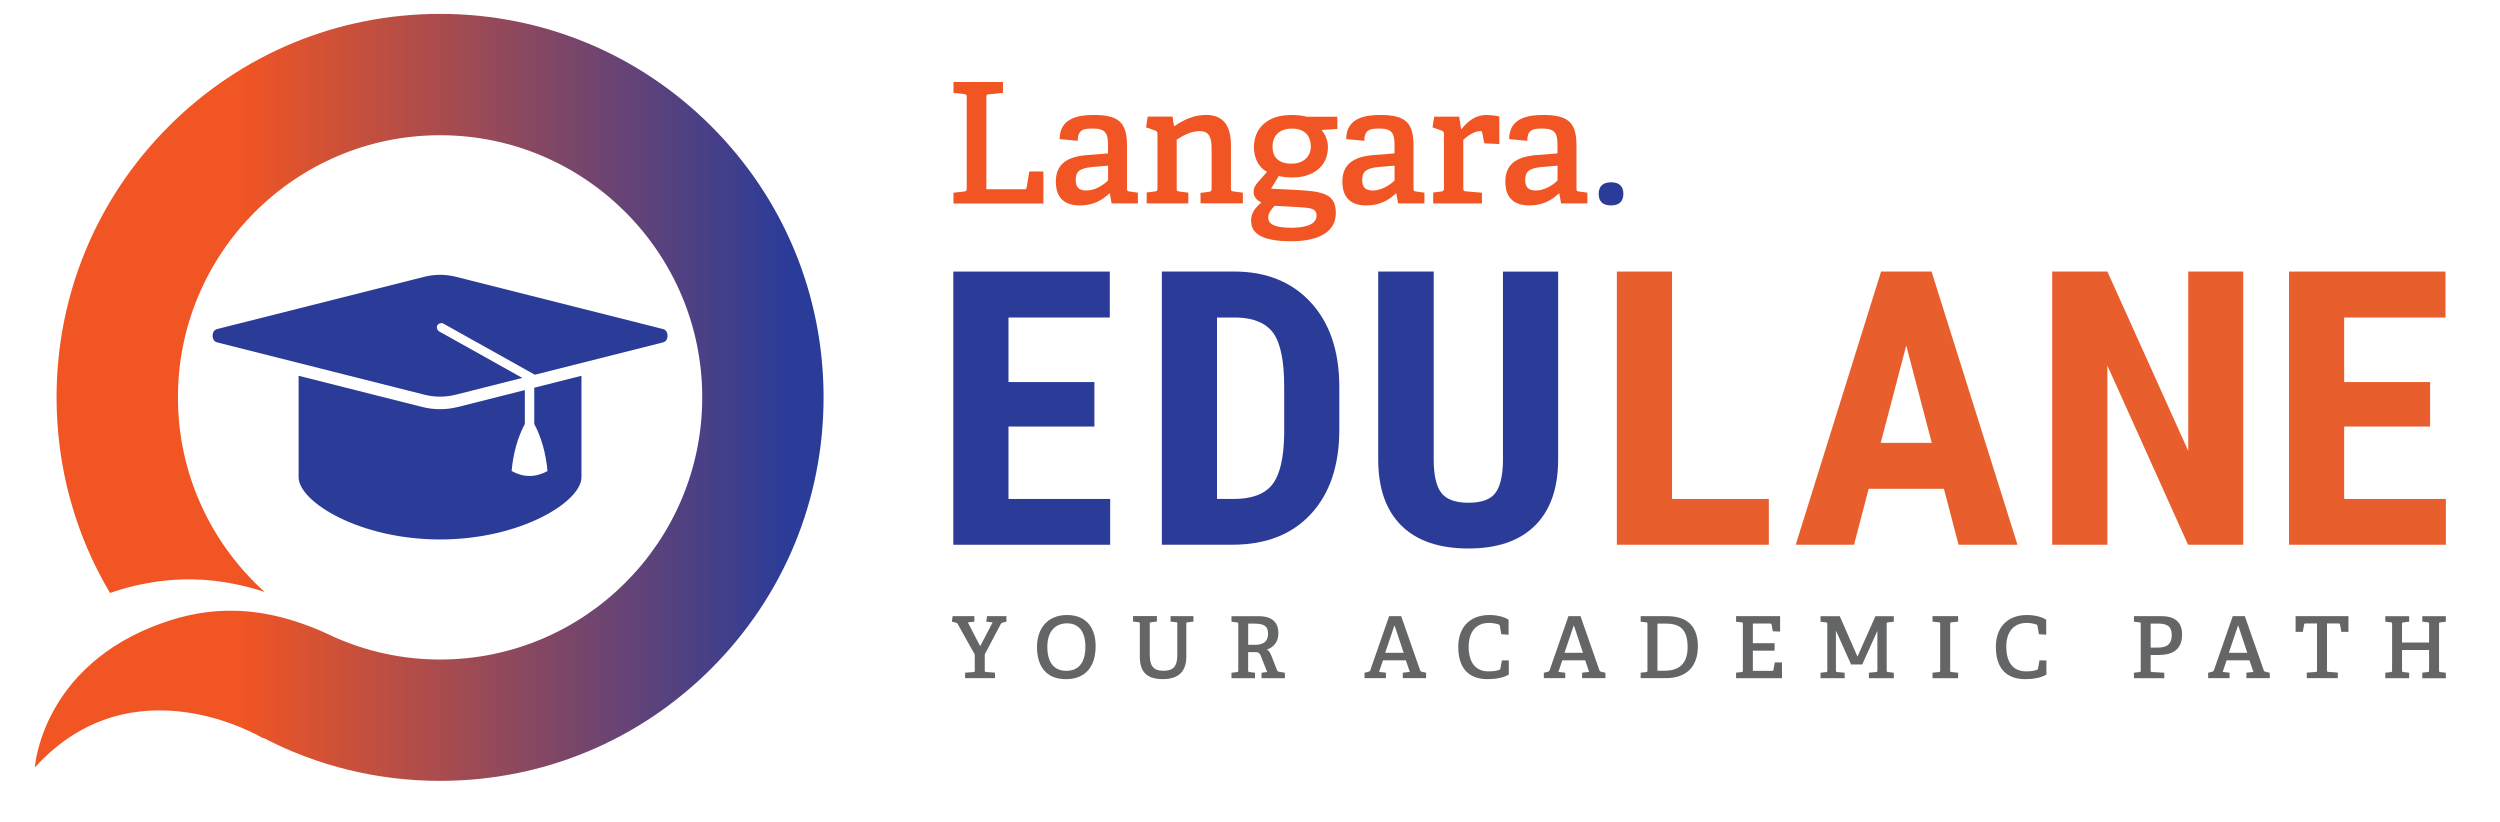 <svg version="1.2" baseProfile="tiny-ps" xmlns="http://www.w3.org/2000/svg" viewBox="0 0 648 213" width="648" height="213">
	<title>edulane_horizontal_color-svg</title>
	<defs>
		<linearGradient id="grd1" gradientUnits="userSpaceOnUse"  x1="9.023" y1="103" x2="213.468" y2="103">
			<stop offset="0.26" stop-color="#f15523"  />
			<stop offset="0.954" stop-color="#2b3c98"  />
		</linearGradient>
	</defs>
	<style>
		tspan { white-space:pre }
		.shp0 { fill: url(#grd1) } 
		.shp1 { fill: #2b3c98 } 
		.shp2 { fill: #e85e2c } 
		.shp3 { fill: #f15523 } 
		.shp4 { fill: #636567 } 
	</style>
	<g id="background">
	</g>
	<g id="Logo">
		<path id="Layer" class="shp0" d="M213.47 103C213.47 129.55 203.13 154.51 184.36 173.29C165.58 192.06 140.62 202.4 114.07 202.4C97.84 202.4 82.21 198.52 68.22 191.23L68.14 191.33C68.14 191.33 34.48 170.87 9.03 198.93C9.03 198.93 10.68 172.58 42.13 161.46C53.83 157.32 67.82 156.06 86.43 165.03C94.88 168.82 104.23 170.95 114.07 170.95C151.54 170.95 182.02 140.47 182.02 103C182.02 65.53 151.54 35.05 114.07 35.05C76.6 35.05 46.12 65.53 46.12 103C46.12 122.99 54.8 140.99 68.59 153.43C58.17 150.02 48.99 149.61 40.94 150.72C36.31 151.36 32.2 152.4 28.53 153.71C19.49 138.53 14.66 121.13 14.66 103C14.66 76.45 25 51.49 43.77 32.71C62.55 13.94 87.51 3.6 114.06 3.6C140.61 3.6 165.57 13.94 184.35 32.71C203.13 51.49 213.47 76.45 213.47 103Z" />
		<path id="Layer" fill-rule="evenodd" class="shp1" d="M173.03 87.02C173.03 87.71 172.72 88.53 171.85 88.75L138.63 97.13L114.89 83.86C114.43 83.6 113.72 83.78 113.39 84.28C113.01 84.86 113.38 85.65 113.84 85.91L135.38 97.95L118.11 102.31C115.46 102.98 112.68 102.98 110.03 102.31L56.28 88.75C55.41 88.53 55.1 87.71 55.1 87.02C55.1 86.33 55.41 85.51 56.28 85.29L110.03 71.73C111.36 71.4 112.72 71.23 114.07 71.23C115.43 71.23 116.79 71.4 118.11 71.73L171.86 85.29C172.72 85.5 173.03 86.32 173.03 87.02ZM138.48 100.5L138.48 109.89C140.27 113.25 141.5 117.44 141.91 122.09C140.45 122.92 138.89 123.37 137.26 123.37C135.63 123.37 134.07 122.91 132.61 122.09C133.01 117.45 134.24 113.25 136.04 109.89L136.04 101.11L118.68 105.49C117.17 105.87 115.62 106.06 114.07 106.06C112.53 106.06 110.98 105.87 109.46 105.49L77.4 97.4L77.4 123.69C77.4 130.04 93.14 139.83 114.06 139.83C134.98 139.83 150.72 130.04 150.72 123.69L150.72 97.4L138.48 100.5Z" />
		<g id="Layer">
			<g id="Layer">
				<path id="Layer" class="shp1" d="M283.67 110.56L261.4 110.56L261.4 129.33L287.76 129.33L287.76 141.2L247.1 141.2L247.1 70.39L287.66 70.39L287.66 82.3L261.4 82.3L261.4 99.03L283.67 99.03L283.67 110.56Z" />
				<path id="Layer" fill-rule="evenodd" class="shp1" d="M301.15 141.19L301.15 70.38L319.87 70.38C328.14 70.38 334.73 73.01 339.64 78.26C344.55 83.51 347.06 90.71 347.15 99.85L347.15 111.33C347.15 120.64 344.69 127.94 339.78 133.24C334.87 138.54 328.1 141.19 319.48 141.19L301.15 141.19ZM315.45 129.33L319.73 129.33C324.5 129.33 327.85 128.07 329.8 125.56C331.75 123.05 332.77 118.71 332.86 112.55L332.86 100.25C332.86 93.64 331.94 89.02 330.09 86.41C328.24 83.8 325.1 82.43 320.66 82.3L315.45 82.3L315.45 129.33Z" />
				<path id="Layer" class="shp1" d="M403.87 70.39L403.87 119.41C403.81 126.77 401.78 132.4 397.79 136.31C393.8 140.22 388.08 142.17 380.62 142.17C373.03 142.17 367.24 140.19 363.24 136.24C359.24 132.28 357.23 126.56 357.23 119.07L357.23 70.39L371.62 70.39L371.62 119.12C371.62 123.14 372.27 126.01 373.57 127.73C374.87 129.45 377.22 130.31 380.62 130.31C384.02 130.31 386.36 129.46 387.62 127.76C388.88 126.06 389.53 123.26 389.57 119.37L389.57 70.4L403.87 70.4L403.87 70.39Z" />
				<path id="Layer" class="shp2" d="M433.39 129.33L458.48 129.33L458.48 141.2L419.09 141.2L419.09 70.39L433.39 70.39L433.39 129.33Z" />
				<path id="Layer" fill-rule="evenodd" class="shp2" d="M503.86 126.7L484.36 126.7L480.57 141.19L465.45 141.19L487.58 70.38L500.66 70.38L522.93 141.19L507.66 141.19L503.86 126.7ZM487.48 114.79L500.71 114.79L494.1 89.55L487.48 114.79Z" />
				<path id="Layer" class="shp2" d="M581.44 141.19L567.14 141.19L546.23 94.75L546.23 141.19L531.93 141.19L531.93 70.38L546.23 70.38L567.19 116.87L567.19 70.38L581.44 70.38L581.44 141.19L581.44 141.19Z" />
				<path id="Layer" class="shp2" d="M629.88 110.56L607.61 110.56L607.61 129.33L633.97 129.33L633.97 141.2L593.31 141.2L593.31 70.39L633.87 70.39L633.87 82.3L607.61 82.3L607.61 99.03L629.88 99.03L629.88 110.56L629.88 110.56Z" />
			</g>
		</g>
		<g id="Layer">
			<path id="Layer" class="shp3" d="M247.14 52.73L247.14 49.95L249.88 49.65C250.49 49.56 250.58 49.43 250.58 48.78L250.58 25.25C250.58 24.6 250.49 24.42 249.88 24.38L247.14 24.08L247.14 21.25L259.97 21.25L259.97 24.08L256.36 24.43C255.71 24.47 255.66 24.65 255.66 25.26L255.66 49.06L265.4 49.06C265.88 49.06 266.01 49.02 266.1 48.58L266.8 44.45L270.45 44.45L270.45 52.76L247.14 52.76L247.14 52.73Z" />
			<path id="Layer" fill-rule="evenodd" class="shp3" d="M288.12 52.73L287.68 50.16L287.55 50.12C285.64 51.95 283.29 53.25 279.89 53.25C274.41 53.25 273.67 49.51 273.67 47.07C273.67 42.72 276.37 40.63 281.67 40.2L287.19 39.76L287.19 37.54C287.19 34.8 286.71 33.32 283.36 33.32C280.97 33.32 279.36 33.49 279.36 36.5L274.66 36.06C274.66 30.49 279.75 29.8 283.45 29.8C289.76 29.8 292.11 31.58 292.11 37.59L292.11 48.77C292.11 49.47 292.15 49.55 292.81 49.64L294.94 49.94L294.94 52.72L288.12 52.72L288.12 52.73ZM287.21 42.94L283.08 43.29C279.82 43.59 278.82 44.51 278.82 46.6C278.82 48.69 279.82 49.38 281.6 49.38C283.73 49.38 285.91 48.07 287.21 46.77L287.21 42.94Z" />
			<path id="Layer" class="shp3" d="M311.18 52.73L311.18 49.99L313.35 49.73C313.96 49.64 314.05 49.38 314.05 48.86L314.05 38.77C314.05 36.16 313.75 33.98 310.96 33.98C308.74 33.98 306.44 35.2 305 36.24L305 48.77C305 49.47 305.04 49.55 305.7 49.64L308.01 49.94L308.01 52.72L297.22 52.72L297.22 49.89L299.31 49.63C299.92 49.54 300.01 49.41 300.01 48.76L300.01 34.75C300.01 34.27 299.88 33.97 299.44 33.84L297.05 33.01L297.49 30.23L303.93 30.23L304.28 32.62L304.45 32.66C306.89 31.01 309.45 29.79 312.58 29.79C317.28 29.79 319.06 32.75 319.06 37.75L319.06 48.76C319.06 49.46 319.1 49.54 319.76 49.63L322.15 49.93L322.15 52.71L311.18 52.71L311.18 52.73Z" />
			<path id="Layer" fill-rule="evenodd" class="shp3" d="M342.55 33.68C343.42 34.81 344.2 36.16 344.2 38.16C344.2 43.21 340.2 45.99 335.11 45.99C333.67 45.99 332.28 45.86 331.46 45.6L329.46 48.91L334.81 49.17C342.55 49.56 346.25 49.95 346.25 55.22C346.25 59.83 342.25 62.53 334.68 62.53C327.02 62.53 324.28 60.49 324.28 57.18C324.28 55.09 325.45 53.83 326.93 52.44C325.49 51.83 324.93 50.79 324.93 49.74C324.93 48.83 325.28 48.09 326.02 47.26C326.72 46.48 327.63 45.39 328.41 44.56C326.41 43.47 325.02 41.21 325.02 38.16C325.02 33.33 328.41 29.81 334.63 29.81C336.2 29.81 337.81 29.98 338.72 30.25L346.64 30.25L346.64 33.43L342.55 33.68ZM330.37 53.34C329.59 54.17 328.72 55.25 328.72 56.38C328.72 58.38 331.02 59.03 334.81 59.03C337.03 59.03 341.25 58.68 341.25 55.9C341.25 53.99 339.6 53.9 337.07 53.72L330.37 53.34ZM334.89 33.33C331.98 33.33 329.84 34.81 329.84 38.07C329.84 40.55 331.19 42.42 334.76 42.42C337.76 42.42 339.76 40.68 339.76 37.98C339.76 34.98 337.93 33.33 334.89 33.33Z" />
			<path id="Layer" fill-rule="evenodd" class="shp3" d="M362.39 52.73L361.95 50.16L361.82 50.12C359.91 51.95 357.56 53.25 354.16 53.25C348.68 53.25 347.94 49.51 347.94 47.07C347.94 42.72 350.64 40.63 355.94 40.2L361.46 39.76L361.46 37.54C361.46 34.8 360.98 33.32 357.63 33.32C355.24 33.32 353.63 33.49 353.63 36.5L348.93 36.06C348.93 30.49 354.02 29.8 357.72 29.8C364.03 29.8 366.38 31.58 366.38 37.59L366.38 48.77C366.38 49.47 366.42 49.55 367.08 49.64L369.21 49.94L369.21 52.72L362.39 52.72L362.39 52.73ZM361.47 42.94L357.34 43.29C354.08 43.59 353.08 44.51 353.08 46.6C353.08 48.69 354.08 49.38 355.86 49.38C357.99 49.38 360.17 48.07 361.47 46.77L361.47 42.94Z" />
			<path id="Layer" class="shp3" d="M371.48 52.73L371.48 49.9L373.57 49.64C374.18 49.55 374.27 49.42 374.27 48.77L374.27 34.76C374.27 34.28 374.14 34.02 373.7 33.85L371.31 33.02L371.75 30.24L378.23 30.24L378.71 33.42L378.84 33.46C380.28 31.59 382.32 29.81 385.24 29.81C386.24 29.81 387.85 29.98 388.63 30.2L388.63 37.33L384.72 37.16L384.2 34.46C384.16 34.07 384.07 33.98 383.68 33.98C382.03 33.98 380.16 35.42 379.29 36.24L379.29 48.73C379.29 49.43 379.38 49.56 380.03 49.6L384.12 49.95L384.12 52.73L371.48 52.73L371.48 52.73Z" />
			<path id="Layer" fill-rule="evenodd" class="shp3" d="M404.63 52.73L404.19 50.16L404.06 50.12C402.15 51.95 399.8 53.25 396.4 53.25C390.92 53.25 390.18 49.51 390.18 47.07C390.18 42.72 392.88 40.63 398.18 40.2L403.7 39.76L403.7 37.54C403.7 34.8 403.22 33.32 399.87 33.32C397.48 33.32 395.87 33.49 395.87 36.5L391.17 36.06C391.17 30.49 396.26 29.8 399.96 29.8C406.27 29.8 408.62 31.58 408.62 37.59L408.62 48.77C408.62 49.47 408.66 49.55 409.32 49.64L411.45 49.94L411.45 52.72L404.63 52.72L404.63 52.73ZM403.72 42.94L399.59 43.29C396.33 43.59 395.33 44.51 395.33 46.6C395.33 48.69 396.33 49.38 398.11 49.38C400.24 49.38 402.42 48.07 403.72 46.77L403.72 42.94Z" />
			<path id="Layer" class="shp1" d="M417.6 53.25C415.47 53.25 414.38 52.25 414.38 50.25C414.38 48.29 415.47 47.25 417.6 47.25C419.69 47.25 420.78 48.29 420.78 50.25C420.77 52.21 419.68 53.25 417.6 53.25Z" />
		</g>
		<g id="Layer">
			<g id="Layer">
				<g id="Layer">
					<g id="Layer">
						<path id="Layer" class="shp4" d="M250.15 175.78L250.15 174.36L252.3 174.2C252.61 174.18 252.66 174.09 252.66 173.76L252.66 169.65L248.24 161.75C248.11 161.51 247.97 161.44 247.71 161.37L246.71 161.13L246.93 159.71L252.55 159.71L252.55 161.13L250.86 161.33L254.01 167.39L254.12 167.39L257.29 161.33L255.63 161.13L255.85 159.71L260.87 159.71L260.87 161.13L259.94 161.37C259.7 161.44 259.5 161.53 259.38 161.79L255.25 169.6L255.25 173.73C255.25 174.09 255.27 174.13 255.61 174.18L257.9 174.36L257.9 175.78L250.15 175.78Z" />
						<path id="Layer" fill-rule="evenodd" class="shp4" d="M268.79 167.69C268.79 162.98 271.45 159.41 276.6 159.41C281.75 159.41 283.99 162.98 283.99 167.45C283.99 172.67 281.46 176.04 276.29 176.04C271.06 176.04 268.79 172.58 268.79 167.69ZM281.33 167.65C281.33 163.56 279.51 161.57 276.58 161.57C273.58 161.57 271.47 163.59 271.47 167.67C271.47 171.95 273.4 173.88 276.38 173.88C279.32 173.89 281.33 172.05 281.33 167.65Z" />
						<path id="Layer" class="shp4" d="M305.17 161.72C305.17 161.39 305.13 161.3 304.81 161.28L303.41 161.12L303.41 159.7L309.34 159.7L309.34 161.12L307.85 161.3C307.52 161.35 307.49 161.39 307.49 161.72L307.49 170.24C307.49 174.24 305.25 176.03 301.41 176.03C297.17 176.03 295.44 174.08 295.44 170.17L295.44 161.71C295.44 161.38 295.4 161.29 295.08 161.27L293.68 161.11L293.68 159.69L299.87 159.69L299.87 161.11L298.38 161.29C298.05 161.34 298.02 161.38 298.02 161.71L298.02 169.79C298.02 172.61 299 173.87 301.53 173.87C304.04 173.87 305.15 172.83 305.15 169.85L305.15 161.72L305.17 161.72Z" />
						<path id="Layer" fill-rule="evenodd" class="shp4" d="M326.99 174.38L328.45 174.18L326.79 169.98C326.52 169.29 326.17 169.03 325.41 169.03L323.52 169.03L323.52 173.74C323.52 174.1 323.54 174.14 323.88 174.19L325.3 174.37L325.3 175.79L319.2 175.79L319.2 174.37L320.6 174.21C320.91 174.16 320.96 174.1 320.96 173.77L320.96 161.76C320.96 161.43 320.92 161.34 320.6 161.32L319.2 161.16L319.2 159.72L326.3 159.72C330.3 159.72 331.36 161.89 331.36 164.12C331.36 166.45 330.12 167.72 328.36 168.4C329.05 168.73 329.27 169.27 329.69 170.33L331.02 173.73C331.2 174.06 331.35 174.11 331.69 174.15L333.04 174.37L333.04 175.79L326.99 175.79L326.99 174.38ZM325.17 167.14C327.06 167.14 328.68 166.63 328.68 164.21C328.68 162.17 327.44 161.64 325.02 161.64L323.53 161.64L323.53 167.14L325.17 167.14Z" />
						<path id="Layer" fill-rule="evenodd" class="shp4" d="M363.6 175.78L363.6 174.36L365.42 174.16L364.4 171.16L358.47 171.16L357.45 174.16L359.23 174.36L359.23 175.78L353.68 175.78L353.68 174.38L354.63 174.14C354.9 174.07 355.1 173.98 355.18 173.72L360.06 159.71L363.19 159.71L368.1 173.76C368.19 174.03 368.37 174.07 368.63 174.14L369.65 174.38L369.65 175.78L363.6 175.78ZM361.49 162.17L361.42 162.17L359.04 169.21L363.83 169.21L361.49 162.17Z" />
						<path id="Layer" class="shp4" d="M391.08 174.84C389.84 175.64 387.68 176.04 385.66 176.04C380.2 176.04 377.98 172.69 377.98 167.65C377.98 162.92 380.67 159.41 386.08 159.41C387.99 159.41 389.88 159.88 391.03 160.63L391.03 164.52L389.14 164.39L388.76 162.24C388.74 162.04 388.67 161.93 388.45 161.86C387.76 161.64 386.9 161.46 385.96 161.46C382.74 161.46 380.68 163.59 380.68 167.65C380.68 171.89 382.63 174.02 385.81 174.02C386.72 174.02 387.83 173.93 388.56 173.64C388.78 173.57 388.87 173.51 388.92 173.22L389.28 171.18L391.08 171.18L391.08 174.84L391.08 174.84Z" />
						<path id="Layer" fill-rule="evenodd" class="shp4" d="M410.08 175.78L410.08 174.36L411.9 174.16L410.88 171.16L404.95 171.16L403.93 174.16L405.71 174.36L405.71 175.78L400.16 175.78L400.16 174.38L401.11 174.14C401.38 174.07 401.58 173.98 401.66 173.72L406.54 159.71L409.67 159.71L414.58 173.76C414.67 174.03 414.85 174.07 415.11 174.14L416.13 174.38L416.13 175.78L410.08 175.78ZM407.97 162.17L407.9 162.17L405.52 169.21L410.31 169.21L407.97 162.17Z" />
						<path id="Layer" fill-rule="evenodd" class="shp4" d="M425.26 174.36L426.66 174.2C426.97 174.15 427.02 174.09 427.02 173.76L427.02 161.75C427.02 161.42 426.98 161.33 426.66 161.31L425.26 161.15L425.26 159.71L432.12 159.71C437.69 159.71 440.09 162.71 440.09 167.5C440.09 172.43 437.49 175.78 431.74 175.78L425.26 175.78L425.26 174.36ZM431.59 173.84C435.7 173.84 437.43 171.49 437.43 167.74C437.43 163.14 435.48 161.64 431.72 161.64L429.61 161.64L429.61 173.85L431.59 173.85L431.59 173.84Z" />
						<path id="Layer" class="shp4" d="M449.99 175.78L449.99 174.36L451.39 174.2C451.7 174.15 451.75 174.09 451.75 173.76L451.75 161.75C451.75 161.42 451.71 161.33 451.39 161.31L449.99 161.15L449.99 159.71L461.4 159.71L461.4 163.71L459.51 163.62L459.2 161.91C459.16 161.69 459.07 161.62 458.82 161.62L454.34 161.62L454.34 166.72L459.98 166.72L459.98 168.65L454.34 168.65L454.34 173.89L459.31 173.89C459.55 173.89 459.62 173.87 459.67 173.65L460.03 171.7L461.89 171.7L461.89 175.79L449.99 175.79L449.99 175.78Z" />
						<path id="Layer" class="shp4" d="M484.42 175.78L484.42 174.36L486.26 174.2C486.57 174.18 486.62 174.09 486.62 173.76L486.62 163.66L486.55 163.66L482.69 172.23L479.8 172.23L475.91 163.55L475.87 163.55L475.87 173.74C475.87 174.1 475.89 174.16 476.23 174.19L478.14 174.37L478.14 175.79L471.88 175.79L471.88 174.37L473.28 174.21C473.59 174.19 473.64 174.1 473.64 173.77L473.64 161.76C473.64 161.43 473.6 161.34 473.28 161.32L471.88 161.16L471.88 159.72L476.87 159.72L481.42 170.11L481.49 170.11L486.11 159.72L490.88 159.72L490.88 161.14L489.39 161.32C489.06 161.37 489.03 161.41 489.03 161.74L489.03 173.77C489.03 174.06 489.1 174.17 489.39 174.19L490.88 174.37L490.88 175.79L484.42 175.79L484.42 175.78Z" />
						<path id="Layer" class="shp4" d="M500.91 175.78L500.91 174.36L502.53 174.2C502.84 174.18 502.89 174.09 502.89 173.76L502.89 161.73C502.89 161.4 502.85 161.31 502.53 161.29L500.91 161.13L500.91 159.71L507.55 159.71L507.55 161.13L505.84 161.31C505.51 161.36 505.48 161.4 505.48 161.73L505.48 173.74C505.48 174.1 505.5 174.14 505.84 174.19L507.55 174.37L507.55 175.79L500.91 175.79L500.91 175.78Z" />
						<path id="Layer" class="shp4" d="M530.43 174.84C529.19 175.64 527.03 176.04 525.01 176.04C519.55 176.04 517.33 172.69 517.33 167.65C517.33 162.92 520.02 159.41 525.43 159.41C527.34 159.41 529.23 159.88 530.38 160.63L530.38 164.52L528.49 164.39L528.11 162.24C528.09 162.04 528.02 161.93 527.8 161.86C527.11 161.64 526.25 161.46 525.31 161.46C522.09 161.46 520.03 163.59 520.03 167.65C520.03 171.89 521.98 174.02 525.16 174.02C526.07 174.02 527.18 173.93 527.91 173.64C528.13 173.57 528.22 173.51 528.27 173.22L528.63 171.18L530.43 171.18L530.43 174.84L530.43 174.84Z" />
						<path id="Layer" fill-rule="evenodd" class="shp4" d="M553.12 174.36L554.52 174.2C554.83 174.15 554.88 174.09 554.88 173.76L554.88 161.75C554.88 161.42 554.84 161.33 554.52 161.31L553.12 161.15L553.12 159.71L560.25 159.71C564.36 159.71 565.6 161.88 565.6 164.44C565.6 168.28 563.27 169.77 559.52 169.77L557.45 169.77L557.45 173.74C557.45 174.1 557.47 174.14 557.81 174.19L560.98 174.37L560.98 175.79L553.12 175.79L553.12 174.36ZM559.2 167.85C561.13 167.85 562.91 167.43 562.91 164.57C562.91 162.31 561.62 161.64 559.45 161.64L557.45 161.64L557.45 167.85L559.2 167.85Z" />
						<path id="Layer" fill-rule="evenodd" class="shp4" d="M582.27 175.78L582.27 174.36L584.09 174.16L583.07 171.16L577.14 171.16L576.12 174.16L577.9 174.36L577.9 175.78L572.35 175.78L572.35 174.38L573.3 174.14C573.57 174.07 573.77 173.98 573.85 173.72L578.73 159.71L581.86 159.71L586.77 173.76C586.86 174.03 587.04 174.07 587.3 174.14L588.32 174.38L588.32 175.78L582.27 175.78ZM580.16 162.17L580.09 162.17L577.71 169.21L582.5 169.21L580.16 162.17Z" />
						<path id="Layer" class="shp4" d="M597.92 175.78L597.92 174.34L600.21 174.18C600.52 174.16 600.57 174.07 600.57 173.73L600.57 161.61L597.6 161.61C597.36 161.61 597.29 161.63 597.24 161.85L596.88 163.78L595.02 163.78L595.02 159.7L608.72 159.7L608.72 163.78L606.88 163.78L606.52 161.85C606.48 161.63 606.41 161.61 606.16 161.61L603.16 161.61L603.16 173.73C603.16 174.04 603.18 174.13 603.52 174.15L605.96 174.33L605.96 175.77L597.92 175.77L597.92 175.78Z" />
						<path id="Layer" class="shp4" d="M627.86 175.78L627.86 174.36L629.26 174.2C629.57 174.15 629.62 174.09 629.62 173.76L629.62 168.48L622.61 168.48L622.61 173.74C622.61 174.1 622.63 174.14 622.97 174.19L624.46 174.37L624.46 175.79L618.27 175.79L618.27 174.37L619.67 174.21C619.98 174.16 620.03 174.1 620.03 173.77L620.03 161.74C620.03 161.41 619.99 161.32 619.67 161.3L618.27 161.14L618.27 159.72L624.46 159.72L624.46 161.14L622.97 161.32C622.64 161.37 622.61 161.41 622.61 161.74L622.61 166.54L629.62 166.54L629.62 161.74C629.62 161.41 629.58 161.32 629.26 161.3L627.86 161.14L627.86 159.72L633.96 159.72L633.96 161.14L632.56 161.32C632.23 161.37 632.2 161.41 632.2 161.74L632.2 173.75C632.2 174.11 632.22 174.15 632.56 174.2L633.96 174.38L633.96 175.8L627.86 175.8L627.86 175.78Z" />
					</g>
				</g>
			</g>
		</g>
	</g>
</svg>